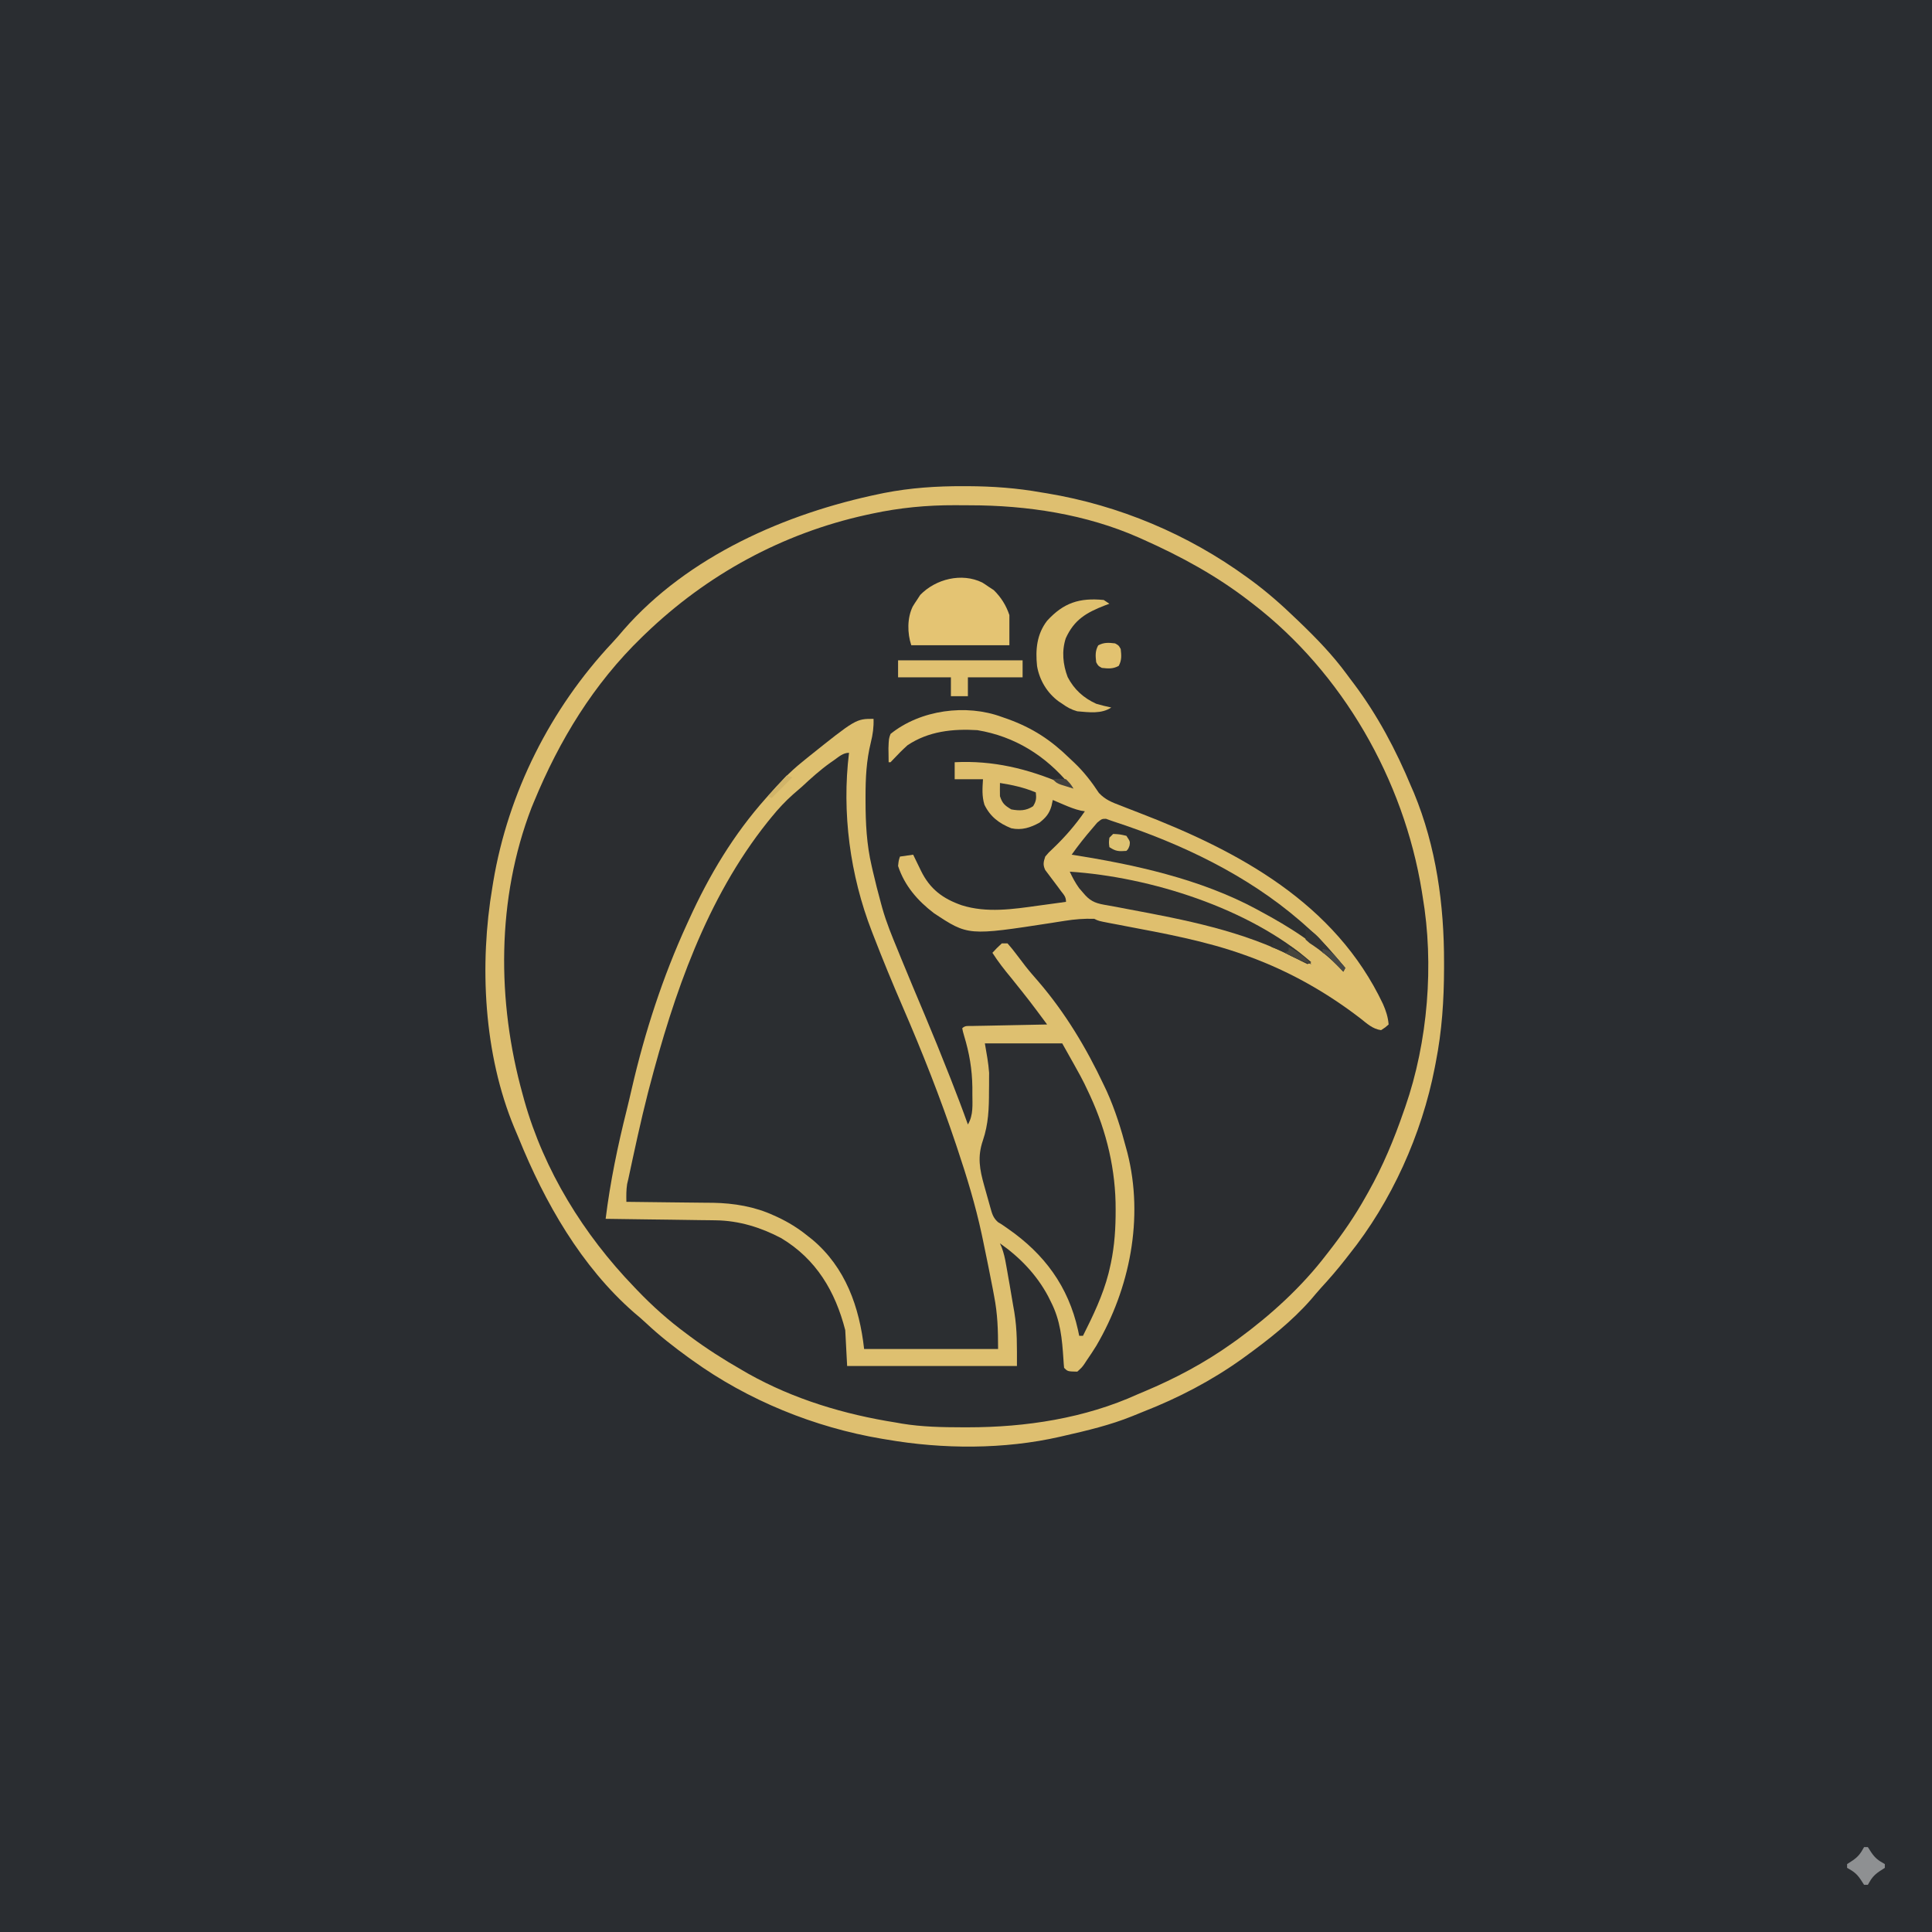 <?xml version="1.0" encoding="UTF-8"?>
<svg xmlns="http://www.w3.org/2000/svg" xmlns:xlink="http://www.w3.org/1999/xlink" width="192px" height="192px" viewBox="0 0 192 192" version="1.1">
<g id="surface1">
<path style=" stroke:none;fill-rule:nonzero;fill:rgb(16.471%,17.647%,19.216%);fill-opacity:1;" d="M 0 0 C 63.359 0 126.719 0 192 0 C 192 63.359 192 126.719 192 192 C 128.641 192 65.281 192 0 192 C 0 128.641 0 65.281 0 0 Z M 0 0 "/>
<path style=" stroke:none;fill-rule:nonzero;fill:rgb(16.863%,17.647%,18.824%);fill-opacity:1;" d="M 95.742 48.316 C 95.887 48.316 96.035 48.316 96.188 48.316 C 98.664 48.328 101.059 48.5 103.5 48.938 C 103.684 48.969 103.863 48.996 104.055 49.027 C 111.234 50.223 118.059 53.094 123.938 57.375 C 124.047 57.453 124.152 57.531 124.266 57.613 C 125.887 58.797 127.367 60.105 128.812 61.5 C 128.938 61.621 129.066 61.742 129.195 61.867 C 130.875 63.484 132.457 65.121 133.836 67 C 134.055 67.305 134.285 67.602 134.512 67.902 C 136.883 71.047 138.742 74.555 140.25 78.188 C 140.336 78.387 140.426 78.59 140.516 78.797 C 142.73 84.156 143.52 89.918 143.508 95.672 C 143.508 95.859 143.508 96.051 143.508 96.242 C 143.5 99.41 143.301 102.449 142.688 105.562 C 142.656 105.738 142.621 105.914 142.586 106.094 C 141.297 112.73 138.293 119.41 134.062 124.688 C 133.938 124.848 133.812 125.008 133.684 125.172 C 132.918 126.152 132.113 127.082 131.273 127.996 C 130.934 128.375 130.605 128.762 130.277 129.152 C 128.367 131.328 126.086 133.121 123.75 134.812 C 123.637 134.895 123.52 134.98 123.402 135.066 C 120.395 137.211 117.094 138.934 113.656 140.277 C 113.273 140.426 112.898 140.582 112.52 140.738 C 110.328 141.625 108.051 142.164 105.75 142.688 C 105.613 142.719 105.473 142.75 105.332 142.785 C 99.793 144.051 93.699 144.027 88.125 143.062 C 87.969 143.035 87.809 143.012 87.648 142.984 C 80.941 141.855 74.336 139.168 68.812 135.188 C 68.625 135.055 68.625 135.055 68.434 134.918 C 66.949 133.844 65.531 132.734 64.195 131.477 C 63.812 131.121 63.426 130.785 63.023 130.453 C 57.75 125.848 54.137 119.492 51.539 113.086 C 51.398 112.746 51.258 112.414 51.113 112.078 C 48.066 104.758 47.621 95.875 48.938 88.125 C 48.977 87.887 48.977 87.887 49.016 87.641 C 50.5 78.77 54.703 70.422 60.848 63.875 C 61.23 63.465 61.598 63.043 61.957 62.613 C 68.363 55.266 78.105 51.004 87.445 49.078 C 87.582 49.051 87.715 49.02 87.855 48.992 C 90.473 48.48 93.082 48.305 95.742 48.316 Z M 95.742 48.316 "/>
<path style=" stroke:none;fill-rule:nonzero;fill:rgb(16.863%,18.039%,19.216%);fill-opacity:1;" d="M 84.375 74.812 C 84.363 74.922 84.348 75.031 84.336 75.148 C 83.969 78.68 84.117 82.195 84.75 85.688 C 84.793 85.934 84.793 85.934 84.84 86.184 C 85.633 90.473 87.277 94.492 89.031 98.465 C 92.949 107.363 96.359 116.441 98.25 126 C 98.297 126.23 98.344 126.461 98.391 126.699 C 98.527 127.391 98.66 128.082 98.789 128.777 C 98.828 128.984 98.871 129.191 98.91 129.402 C 99.207 131.023 99.188 132.355 99.188 134.062 C 94.793 134.062 90.402 134.062 85.875 134.062 C 85.688 132.762 85.688 132.762 85.5 131.438 C 84.602 127.637 82.59 124.223 79.277 122.047 C 76.449 120.316 73.562 119.578 70.27 119.547 C 70.039 119.543 69.809 119.539 69.57 119.535 C 68.844 119.523 68.113 119.516 67.383 119.508 C 66.887 119.5 66.387 119.492 65.891 119.484 C 64.676 119.469 63.465 119.453 62.25 119.438 C 62.227 118.547 62.297 117.766 62.496 116.898 C 62.551 116.664 62.605 116.43 62.66 116.191 C 62.719 115.941 62.777 115.691 62.836 115.441 C 62.895 115.18 62.957 114.922 63.016 114.66 C 63.141 114.133 63.262 113.602 63.387 113.074 C 63.547 112.383 63.699 111.695 63.855 111.004 C 65.301 104.5 67.246 97.902 70.125 91.875 C 70.207 91.699 70.289 91.523 70.375 91.344 C 71.84 88.27 73.492 85.391 75.562 82.688 C 75.738 82.457 75.738 82.457 75.918 82.223 C 77.68 79.969 79.617 78.02 81.879 76.266 C 81.98 76.188 82.086 76.105 82.191 76.023 C 83.773 74.812 83.773 74.812 84.375 74.812 Z M 84.375 74.812 "/>
<path style=" stroke:none;fill-rule:nonzero;fill:rgb(87.059%,75.294%,43.922%);fill-opacity:1;" d="M 86.812 71.438 C 86.84 72.266 86.742 72.977 86.543 73.781 C 86.098 75.59 86.016 77.305 86.016 79.16 C 86.016 79.305 86.016 79.449 86.016 79.594 C 86.02 81.801 86.121 83.91 86.625 86.062 C 86.66 86.219 86.699 86.379 86.734 86.543 C 86.988 87.637 87.262 88.727 87.562 89.812 C 87.602 89.953 87.641 90.098 87.68 90.242 C 88.086 91.684 88.656 93.059 89.227 94.441 C 89.336 94.707 89.445 94.973 89.551 95.238 C 90.332 97.145 91.129 99.039 91.93 100.938 C 92.754 102.891 93.547 104.855 94.324 106.828 C 94.375 106.957 94.426 107.086 94.48 107.219 C 95.07 108.723 95.645 110.23 96.188 111.75 C 96.75 110.797 96.633 109.789 96.633 108.715 C 96.633 108.496 96.633 108.277 96.633 108.055 C 96.609 106.258 96.332 104.652 95.812 102.938 C 95.684 102.492 95.684 102.492 95.625 102.188 C 95.914 101.898 96.188 101.969 96.59 101.961 C 96.758 101.957 96.922 101.953 97.09 101.949 C 97.359 101.945 97.359 101.945 97.637 101.941 C 97.91 101.934 97.91 101.934 98.191 101.93 C 98.777 101.918 99.363 101.906 99.949 101.895 C 100.348 101.887 100.742 101.879 101.141 101.871 C 102.113 101.852 103.09 101.832 104.062 101.812 C 102.324 99.473 102.324 99.473 100.5 97.195 C 99.824 96.383 99.195 95.578 98.625 94.688 C 99.059 94.219 99.059 94.219 99.562 93.75 C 99.75 93.75 99.934 93.75 100.125 93.75 C 100.461 94.129 100.762 94.504 101.062 94.91 C 101.246 95.152 101.434 95.398 101.621 95.641 C 101.715 95.766 101.809 95.887 101.906 96.016 C 102.32 96.547 102.766 97.051 103.207 97.559 C 105.859 100.645 107.957 104.141 109.688 107.812 C 109.84 108.129 109.84 108.129 109.992 108.453 C 110.828 110.309 111.422 112.223 111.938 114.188 C 111.973 114.316 112.004 114.445 112.043 114.574 C 113.688 121.055 112.281 128.055 108.957 133.73 C 108.652 134.227 108.332 134.707 108 135.188 C 107.918 135.312 107.836 135.441 107.75 135.57 C 107.52 135.891 107.52 135.891 107.062 136.312 C 106.105 136.293 106.105 136.293 105.75 135.938 C 105.719 135.66 105.699 135.383 105.684 135.102 C 105.547 133.031 105.391 131.246 104.438 129.375 C 104.297 129.094 104.297 129.094 104.156 128.809 C 103.012 126.672 101.355 124.949 99.375 123.562 C 99.434 123.695 99.488 123.824 99.547 123.961 C 99.758 124.523 99.875 125.055 99.977 125.648 C 100.02 125.871 100.059 126.09 100.098 126.32 C 100.137 126.551 100.176 126.781 100.219 127.02 C 100.258 127.242 100.297 127.469 100.34 127.699 C 100.461 128.383 100.574 129.066 100.688 129.75 C 100.742 130.066 100.742 130.066 100.801 130.387 C 101.102 132.238 101.062 133.805 101.062 135.75 C 95.492 135.75 89.926 135.75 84.188 135.75 C 84.125 134.574 84.062 133.398 84 132.188 C 83.008 128.336 81.125 125.141 77.641 123.047 C 75.605 121.973 73.438 121.305 71.129 121.273 C 70.883 121.27 70.641 121.266 70.391 121.262 C 70.125 121.258 69.863 121.258 69.598 121.254 C 69.328 121.25 69.055 121.246 68.785 121.242 C 68.07 121.23 67.359 121.223 66.648 121.211 C 65.922 121.203 65.191 121.191 64.465 121.184 C 63.039 121.164 61.613 121.145 60.188 121.125 C 60.641 117.461 61.383 113.898 62.281 110.316 C 62.461 109.59 62.629 108.863 62.797 108.137 C 64.082 102.566 65.867 97.074 68.25 91.875 C 68.324 91.711 68.398 91.547 68.477 91.379 C 70.473 86.984 72.906 82.922 76.125 79.312 C 76.215 79.211 76.301 79.113 76.391 79.012 C 77.426 77.844 78.469 76.727 79.688 75.75 C 79.863 75.605 80.039 75.461 80.223 75.312 C 85.062 71.438 85.062 71.438 86.812 71.438 Z M 82.875 75.551 C 82.766 75.625 82.656 75.703 82.543 75.781 C 81.52 76.508 80.605 77.332 79.688 78.188 C 79.395 78.441 79.102 78.695 78.809 78.949 C 78.027 79.645 77.344 80.379 76.688 81.188 C 76.547 81.359 76.406 81.535 76.262 81.711 C 70.207 89.309 66.965 98.766 64.535 108.059 C 64.492 108.23 64.445 108.402 64.398 108.578 C 63.668 111.43 63.055 114.312 62.438 117.188 C 62.398 117.344 62.363 117.5 62.324 117.664 C 62.23 118.258 62.238 118.836 62.25 119.438 C 62.375 119.438 62.5 119.441 62.633 119.441 C 63.953 119.453 65.273 119.469 66.594 119.488 C 67.082 119.492 67.574 119.5 68.066 119.504 C 68.777 119.508 69.488 119.52 70.195 119.527 C 70.414 119.531 70.629 119.531 70.852 119.531 C 72.945 119.57 75.012 119.91 76.922 120.797 C 77.047 120.855 77.172 120.91 77.301 120.969 C 78.375 121.473 79.328 122.066 80.25 122.812 C 80.406 122.934 80.562 123.059 80.723 123.184 C 84.031 125.961 85.41 129.887 85.875 134.062 C 90.27 134.062 94.66 134.062 99.188 134.062 C 99.188 132.172 99.145 130.59 98.789 128.777 C 98.746 128.555 98.707 128.332 98.664 128.102 C 98.527 127.402 98.391 126.699 98.25 126 C 98.203 125.77 98.156 125.539 98.109 125.305 C 97.973 124.621 97.832 123.938 97.688 123.258 C 97.645 123.055 97.602 122.855 97.559 122.648 C 96.941 119.773 96.09 116.973 95.156 114.188 C 95.086 113.973 95.086 113.973 95.012 113.754 C 93.449 109.094 91.652 104.543 89.699 100.035 C 88.691 97.707 87.727 95.367 86.812 93 C 86.754 92.855 86.699 92.711 86.641 92.559 C 84.477 86.977 83.645 80.762 84.375 74.812 C 83.773 74.812 83.355 75.215 82.875 75.551 Z M 82.875 75.551 "/>
<path style=" stroke:none;fill-rule:nonzero;fill:rgb(87.059%,74.902%,43.922%);fill-opacity:1;" d="M 95.742 48.316 C 95.887 48.316 96.035 48.316 96.188 48.316 C 98.664 48.328 101.059 48.5 103.5 48.938 C 103.684 48.969 103.863 48.996 104.055 49.027 C 111.234 50.223 118.059 53.094 123.938 57.375 C 124.047 57.453 124.152 57.531 124.266 57.613 C 125.887 58.797 127.367 60.105 128.812 61.5 C 128.938 61.621 129.066 61.742 129.195 61.867 C 130.875 63.484 132.457 65.121 133.836 67 C 134.055 67.305 134.285 67.602 134.512 67.902 C 136.883 71.047 138.742 74.555 140.25 78.188 C 140.336 78.387 140.426 78.59 140.516 78.797 C 142.73 84.156 143.52 89.918 143.508 95.672 C 143.508 95.859 143.508 96.051 143.508 96.242 C 143.5 99.41 143.301 102.449 142.688 105.562 C 142.656 105.738 142.621 105.914 142.586 106.094 C 141.297 112.73 138.293 119.41 134.062 124.688 C 133.938 124.848 133.812 125.008 133.684 125.172 C 132.918 126.152 132.113 127.082 131.273 127.996 C 130.934 128.375 130.605 128.762 130.277 129.152 C 128.367 131.328 126.086 133.121 123.75 134.812 C 123.637 134.895 123.52 134.98 123.402 135.066 C 120.395 137.211 117.094 138.934 113.656 140.277 C 113.273 140.426 112.898 140.582 112.52 140.738 C 110.328 141.625 108.051 142.164 105.75 142.688 C 105.613 142.719 105.473 142.75 105.332 142.785 C 99.793 144.051 93.699 144.027 88.125 143.062 C 87.969 143.035 87.809 143.012 87.648 142.984 C 80.941 141.855 74.336 139.168 68.812 135.188 C 68.625 135.055 68.625 135.055 68.434 134.918 C 66.949 133.844 65.531 132.734 64.195 131.477 C 63.812 131.121 63.426 130.785 63.023 130.453 C 57.75 125.848 54.137 119.492 51.539 113.086 C 51.398 112.746 51.258 112.414 51.113 112.078 C 48.066 104.758 47.621 95.875 48.938 88.125 C 48.977 87.887 48.977 87.887 49.016 87.641 C 50.5 78.77 54.703 70.422 60.848 63.875 C 61.23 63.465 61.598 63.043 61.957 62.613 C 68.363 55.266 78.105 51.004 87.445 49.078 C 87.582 49.051 87.715 49.02 87.855 48.992 C 90.473 48.48 93.082 48.305 95.742 48.316 Z M 86.66 51.047 C 86.375 51.109 86.375 51.109 86.082 51.172 C 77.758 53.004 70.258 57.098 64.125 63 C 64.02 63.102 63.91 63.207 63.801 63.312 C 58.996 67.961 55.602 73.535 53.062 79.688 C 52.98 79.883 52.902 80.074 52.82 80.273 C 49.344 89.312 49.367 99.512 51.938 108.75 C 51.992 108.953 52.051 109.156 52.105 109.363 C 54.07 116.34 58 122.684 63 127.875 C 63.156 128.039 63.156 128.039 63.312 128.203 C 64.852 129.812 66.457 131.242 68.25 132.562 C 68.355 132.645 68.465 132.723 68.574 132.805 C 70.215 134.027 71.914 135.109 73.688 136.125 C 74.004 136.309 74.004 136.309 74.324 136.496 C 78.891 139.062 83.914 140.566 89.062 141.375 C 89.25 141.406 89.438 141.441 89.633 141.477 C 91.633 141.805 93.621 141.84 95.648 141.844 C 95.832 141.844 96.016 141.844 96.203 141.844 C 101.938 141.844 107.809 140.949 113.062 138.562 C 113.285 138.469 113.508 138.375 113.738 138.277 C 116.812 136.984 119.723 135.438 122.438 133.5 C 122.629 133.363 122.82 133.227 123.02 133.086 C 126.289 130.691 129.344 127.914 131.812 124.688 C 131.898 124.578 131.984 124.465 132.074 124.352 C 133.441 122.602 134.668 120.816 135.75 118.875 C 135.832 118.73 135.91 118.59 135.996 118.441 C 137.441 115.867 138.539 113.227 139.5 110.438 C 139.574 110.227 139.574 110.227 139.652 110.008 C 141.902 103.539 142.535 95.828 141.375 89.062 C 141.348 88.898 141.324 88.73 141.297 88.562 C 139.5 77.492 133.434 66.871 124.5 60 C 124.398 59.922 124.301 59.844 124.195 59.766 C 120.938 57.238 117.383 55.301 113.625 53.625 C 113.48 53.559 113.34 53.496 113.191 53.43 C 107.934 51.105 102.07 50.215 96.363 50.215 C 95.875 50.215 95.387 50.211 94.898 50.207 C 92.102 50.199 89.402 50.457 86.66 51.047 Z M 86.66 51.047 "/>
<path style=" stroke:none;fill-rule:nonzero;fill:rgb(87.451%,74.902%,43.137%);fill-opacity:1;" d="M 99.562 71.25 C 99.758 71.316 99.953 71.387 100.156 71.457 C 102.633 72.355 104.445 73.547 106.312 75.375 C 106.539 75.586 106.539 75.586 106.77 75.805 C 107.73 76.723 108.484 77.699 109.211 78.805 C 109.855 79.488 110.508 79.734 111.375 80.062 C 111.559 80.133 111.742 80.207 111.93 80.281 C 112.34 80.441 112.75 80.598 113.16 80.758 C 123.121 84.586 132.68 89.738 137.438 99.773 C 137.734 100.449 137.941 101.07 138 101.812 C 137.672 102.105 137.672 102.105 137.25 102.375 C 136.398 102.258 135.832 101.707 135.176 101.191 C 131.785 98.59 128.137 96.531 124.125 95.062 C 123.996 95.016 123.867 94.969 123.738 94.922 C 119.828 93.512 115.766 92.777 111.691 92.004 C 111.527 91.969 111.359 91.938 111.188 91.906 C 110.871 91.844 110.555 91.785 110.238 91.727 C 109.168 91.52 109.168 91.52 108.75 91.312 C 107.738 91.277 106.785 91.355 105.785 91.516 C 105.508 91.562 105.234 91.602 104.957 91.645 C 104.812 91.668 104.672 91.691 104.523 91.715 C 96.211 92.996 96.211 92.996 92.812 90.75 C 91.195 89.516 89.891 88.02 89.25 86.062 C 89.309 85.512 89.309 85.512 89.438 85.125 C 90.086 85.031 90.086 85.031 90.75 84.938 C 90.836 85.117 90.922 85.293 91.012 85.48 C 91.125 85.715 91.242 85.953 91.359 86.191 C 91.414 86.309 91.473 86.426 91.531 86.547 C 92.414 88.348 93.688 89.309 95.578 89.965 C 98.062 90.746 100.672 90.355 103.195 90 C 103.465 89.965 103.73 89.926 104 89.891 C 104.645 89.805 105.293 89.715 105.938 89.625 C 105.938 89.121 105.742 88.949 105.438 88.551 C 105.336 88.41 105.234 88.273 105.129 88.129 C 104.91 87.84 104.691 87.547 104.473 87.258 C 104.316 87.051 104.316 87.051 104.16 86.84 C 104.066 86.711 103.973 86.586 103.871 86.457 C 103.629 85.934 103.699 85.664 103.875 85.125 C 104.215 84.719 104.215 84.719 104.648 84.316 C 105.84 83.176 106.879 81.984 107.812 80.625 C 107.684 80.605 107.551 80.582 107.418 80.562 C 106.805 80.422 106.27 80.203 105.691 79.957 C 105.492 79.871 105.289 79.785 105.086 79.699 C 104.855 79.602 104.855 79.602 104.625 79.5 C 104.582 79.695 104.539 79.895 104.496 80.098 C 104.277 80.855 103.934 81.254 103.312 81.75 C 102.402 82.25 101.531 82.535 100.5 82.312 C 99.285 81.824 98.406 81.16 97.832 79.973 C 97.57 79.117 97.633 78.324 97.688 77.438 C 96.758 77.438 95.832 77.438 94.875 77.438 C 94.875 76.879 94.875 76.324 94.875 75.75 C 98.684 75.555 102.105 76.391 105.598 77.875 C 105.938 78.023 105.938 78.023 106.312 78 C 103.926 75.117 100.867 73.18 97.125 72.562 C 94.68 72.414 92.273 72.668 90.188 74.062 C 89.707 74.496 89.262 74.941 88.82 75.414 C 88.715 75.523 88.609 75.637 88.5 75.75 C 88.438 75.75 88.375 75.75 88.312 75.75 C 88.309 75.457 88.305 75.164 88.301 74.871 C 88.297 74.707 88.297 74.543 88.293 74.375 C 88.328 73.41 88.328 73.41 88.5 72.938 C 91.473 70.539 96.02 69.938 99.562 71.25 Z M 99.562 71.25 "/>
<path style=" stroke:none;fill-rule:nonzero;fill:rgb(17.255%,18.039%,19.216%);fill-opacity:1;" d="M 97.875 103.688 C 100.41 103.688 102.949 103.688 105.562 103.688 C 107.555 107.23 107.555 107.23 108.141 108.48 C 108.211 108.629 108.281 108.777 108.352 108.93 C 109.988 112.488 110.891 116.305 110.871 120.223 C 110.871 120.555 110.871 120.555 110.867 120.891 C 110.844 122.703 110.68 124.426 110.25 126.188 C 110.219 126.312 110.191 126.434 110.16 126.562 C 109.598 128.746 108.633 130.742 107.625 132.75 C 107.5 132.75 107.379 132.75 107.25 132.75 C 107.211 132.562 107.172 132.379 107.133 132.188 C 106.168 127.836 103.785 124.621 100.164 122.105 C 99.965 121.969 99.766 121.828 99.562 121.688 C 99.434 121.609 99.309 121.531 99.176 121.453 C 98.68 121.008 98.59 120.605 98.41 119.969 C 98.312 119.625 98.312 119.625 98.215 119.273 C 98.164 119.094 98.164 119.094 98.113 118.91 C 98.016 118.551 97.914 118.191 97.809 117.828 C 97.355 116.211 97.121 114.969 97.676 113.344 C 98.234 111.699 98.285 110.156 98.285 108.434 C 98.289 108.227 98.289 108.02 98.293 107.805 C 98.293 107.598 98.293 107.391 98.293 107.176 C 98.293 106.992 98.293 106.809 98.297 106.621 C 98.23 105.633 98.039 104.66 97.875 103.688 Z M 97.875 103.688 "/>
<path style=" stroke:none;fill-rule:nonzero;fill:rgb(18.039%,18.824%,19.216%);fill-opacity:1;" d="M 109.914 81.371 C 110.172 81.465 110.172 81.465 110.438 81.562 C 110.562 81.602 110.688 81.645 110.816 81.688 C 117.422 83.859 123.898 86.941 129.188 91.5 C 129.289 91.59 129.391 91.676 129.496 91.766 C 130.609 92.734 131.621 93.742 132.562 94.875 C 132.777 95.125 132.992 95.375 133.207 95.625 C 133.367 95.812 133.523 95.996 133.688 96.188 C 133.625 96.312 133.562 96.434 133.5 96.562 C 133.414 96.465 133.324 96.371 133.234 96.273 C 130.945 93.863 128.16 92.125 125.25 90.562 C 125.129 90.496 125.012 90.43 124.887 90.363 C 119.312 87.352 112.703 85.906 106.5 84.938 C 107.145 84.023 107.844 83.148 108.574 82.301 C 108.727 82.121 108.879 81.941 109.039 81.754 C 109.5 81.375 109.5 81.375 109.914 81.371 Z M 109.914 81.371 "/>
<path style=" stroke:none;fill-rule:nonzero;fill:rgb(89.412%,76.863%,45.098%);fill-opacity:1;" d="M 97.617 57.891 C 97.832 58.023 98.043 58.164 98.25 58.312 C 98.418 58.422 98.582 58.527 98.754 58.641 C 99.477 59.344 99.992 60.168 100.312 61.125 C 100.312 62.113 100.312 63.105 100.312 64.125 C 97.094 64.125 93.879 64.125 90.562 64.125 C 90.164 62.93 90.145 61.426 90.703 60.281 C 90.836 60.059 90.977 59.84 91.125 59.625 C 91.234 59.457 91.34 59.293 91.453 59.121 C 92.992 57.539 95.566 56.887 97.617 57.891 Z M 97.617 57.891 "/>
<path style=" stroke:none;fill-rule:nonzero;fill:rgb(18.431%,18.824%,19.216%);fill-opacity:1;" d="M 106.312 86.625 C 114.297 87.148 124.176 90.254 130.312 95.625 C 130.125 95.719 130.125 95.719 129.938 95.812 C 129.5 95.609 129.082 95.395 128.66 95.168 C 123.473 92.504 117.77 91.41 112.082 90.348 C 111.695 90.273 111.309 90.199 110.922 90.125 C 110.52 90.051 110.117 89.977 109.715 89.91 C 108.758 89.738 108.27 89.484 107.648 88.734 C 107.512 88.578 107.379 88.418 107.238 88.258 C 106.863 87.734 106.582 87.207 106.312 86.625 Z M 106.312 86.625 "/>
<path style=" stroke:none;fill-rule:nonzero;fill:rgb(87.451%,75.294%,43.137%);fill-opacity:1;" d="M 109.688 59.625 C 109.875 59.75 110.059 59.871 110.25 60 C 110.102 60.055 109.957 60.109 109.805 60.164 C 107.953 60.887 106.758 61.578 105.914 63.43 C 105.5 64.707 105.629 66.043 106.105 67.289 C 106.746 68.523 107.684 69.367 108.938 69.938 C 109.438 70.09 109.926 70.203 110.438 70.312 C 109.453 70.969 108.211 70.785 107.062 70.688 C 106.477 70.527 106.051 70.293 105.562 69.938 C 105.449 69.863 105.336 69.793 105.223 69.715 C 104.074 68.879 103.301 67.598 103.062 66.195 C 102.891 64.562 103.031 63.027 104.062 61.688 C 105.703 59.898 107.273 59.391 109.688 59.625 Z M 109.688 59.625 "/>
<path style=" stroke:none;fill-rule:nonzero;fill:rgb(87.843%,75.686%,44.314%);fill-opacity:1;" d="M 89.25 65.625 C 93.332 65.625 97.418 65.625 101.625 65.625 C 101.625 66.184 101.625 66.738 101.625 67.312 C 99.832 67.312 98.035 67.312 96.188 67.312 C 96.188 67.93 96.188 68.551 96.188 69.188 C 95.629 69.188 95.074 69.188 94.5 69.188 C 94.5 68.57 94.5 67.949 94.5 67.312 C 92.766 67.312 91.035 67.312 89.25 67.312 C 89.25 66.754 89.25 66.199 89.25 65.625 Z M 89.25 65.625 "/>
<path style=" stroke:none;fill-rule:nonzero;fill:rgb(18.039%,18.824%,19.216%);fill-opacity:1;" d="M 99.375 77.812 C 100.629 78.008 101.766 78.262 102.938 78.75 C 103.004 79.332 102.98 79.617 102.668 80.121 C 101.961 80.586 101.324 80.586 100.5 80.438 C 99.844 80.043 99.617 79.852 99.375 79.125 C 99.367 78.688 99.367 78.25 99.375 77.812 Z M 99.375 77.812 "/>
<path style=" stroke:none;fill-rule:nonzero;fill:rgb(55.686%,56.471%,57.255%);fill-opacity:1;" d="M 185.25 183.562 C 185.375 183.562 185.496 183.562 185.625 183.562 C 185.738 183.738 185.848 183.91 185.965 184.09 C 186.379 184.695 186.688 184.902 187.312 185.25 C 187.312 185.375 187.312 185.496 187.312 185.625 C 187.137 185.738 186.965 185.848 186.785 185.965 C 186.18 186.379 185.973 186.688 185.625 187.312 C 185.5 187.312 185.379 187.312 185.25 187.312 C 185.137 187.137 185.027 186.965 184.91 186.785 C 184.496 186.18 184.188 185.973 183.562 185.625 C 183.562 185.5 183.562 185.379 183.562 185.25 C 183.738 185.137 183.91 185.027 184.09 184.91 C 184.695 184.496 184.902 184.188 185.25 183.562 Z M 185.25 183.562 "/>
<path style=" stroke:none;fill-rule:nonzero;fill:rgb(88.627%,76.078%,43.922%);fill-opacity:1;" d="M 110.812 63.938 C 111.176 64.137 111.176 64.137 111.375 64.5 C 111.445 65.141 111.488 65.602 111.176 66.176 C 110.602 66.488 110.141 66.445 109.5 66.375 C 109.137 66.176 109.137 66.176 108.938 65.812 C 108.867 65.172 108.824 64.711 109.137 64.137 C 109.711 63.824 110.172 63.867 110.812 63.938 Z M 110.812 63.938 "/>
<path style=" stroke:none;fill-rule:nonzero;fill:rgb(87.059%,76.078%,44.706%);fill-opacity:1;" d="M 110.625 82.875 C 111.281 82.91 111.281 82.91 111.938 83.062 C 112.312 83.625 112.312 83.625 112.254 84.023 C 112.125 84.375 112.125 84.375 111.938 84.562 C 111.18 84.613 110.895 84.617 110.25 84.188 C 110.191 83.719 110.191 83.719 110.25 83.25 C 110.375 83.125 110.496 83.004 110.625 82.875 Z M 110.625 82.875 "/>
<path style=" stroke:none;fill-rule:nonzero;fill:rgb(20.392%,20.784%,20.784%);fill-opacity:1;" d="M 129.75 92.25 C 130.566 92.555 131.047 93.164 131.613 93.797 C 131.711 93.902 131.805 94.008 131.906 94.117 C 132.52 94.789 133.109 95.484 133.688 96.188 C 133.625 96.312 133.562 96.434 133.5 96.562 C 133.402 96.457 133.305 96.355 133.203 96.246 C 132.254 95.262 131.285 94.465 130.141 93.719 C 130.012 93.605 129.883 93.492 129.75 93.375 C 129.75 93 129.75 92.625 129.75 92.25 Z M 129.75 92.25 "/>
<path style=" stroke:none;fill-rule:nonzero;fill:rgb(19.608%,20.392%,20.392%);fill-opacity:1;" d="M 126.562 93.375 C 127.996 93.633 129.367 94.738 130.312 95.812 C 129.508 95.562 128.777 95.25 128.027 94.863 C 127.477 94.578 126.965 94.32 126.375 94.125 C 126.438 93.879 126.5 93.629 126.562 93.375 Z M 126.562 93.375 "/>
<path style=" stroke:none;fill-rule:nonzero;fill:rgb(81.961%,70.588%,41.176%);fill-opacity:1;" d="M 78.188 77.062 C 78.375 77.125 78.559 77.188 78.75 77.25 C 78.07 77.93 77.391 78.609 76.688 79.312 C 76.562 79.25 76.441 79.188 76.312 79.125 C 76.93 78.445 77.551 77.766 78.188 77.062 Z M 78.188 77.062 "/>
<path style=" stroke:none;fill-rule:nonzero;fill:rgb(27.843%,27.059%,23.922%);fill-opacity:1;" d="M 128.062 94.125 C 128.965 94.602 129.625 95.062 130.312 95.812 C 129.379 95.531 128.547 95.137 127.688 94.688 C 127.812 94.625 127.934 94.562 128.062 94.5 C 128.062 94.375 128.062 94.254 128.062 94.125 Z M 128.062 94.125 "/>
<path style=" stroke:none;fill-rule:nonzero;fill:rgb(28.235%,28.235%,27.059%);fill-opacity:1;" d="M 131.438 94.312 C 132.203 94.406 132.5 94.781 132.984 95.355 C 133.117 95.512 133.25 95.664 133.387 95.824 C 133.484 95.945 133.586 96.062 133.688 96.188 C 133.625 96.312 133.562 96.434 133.5 96.562 C 133.383 96.441 133.266 96.324 133.145 96.199 C 132.992 96.047 132.836 95.891 132.68 95.73 C 132.527 95.574 132.375 95.422 132.219 95.262 C 131.844 94.867 131.844 94.867 131.438 94.688 C 131.438 94.562 131.438 94.441 131.438 94.312 Z M 131.438 94.312 "/>
<path style=" stroke:none;fill-rule:nonzero;fill:rgb(25.882%,25.49%,24.314%);fill-opacity:1;" d="M 104.625 77.438 C 105.234 77.379 105.234 77.379 105.938 77.438 C 106.395 77.906 106.395 77.906 106.688 78.375 C 106.414 78.289 106.141 78.203 105.867 78.117 C 105.715 78.07 105.562 78.02 105.406 77.973 C 105 77.812 105 77.812 104.625 77.438 Z M 104.625 77.438 "/>
</g>
</svg>
